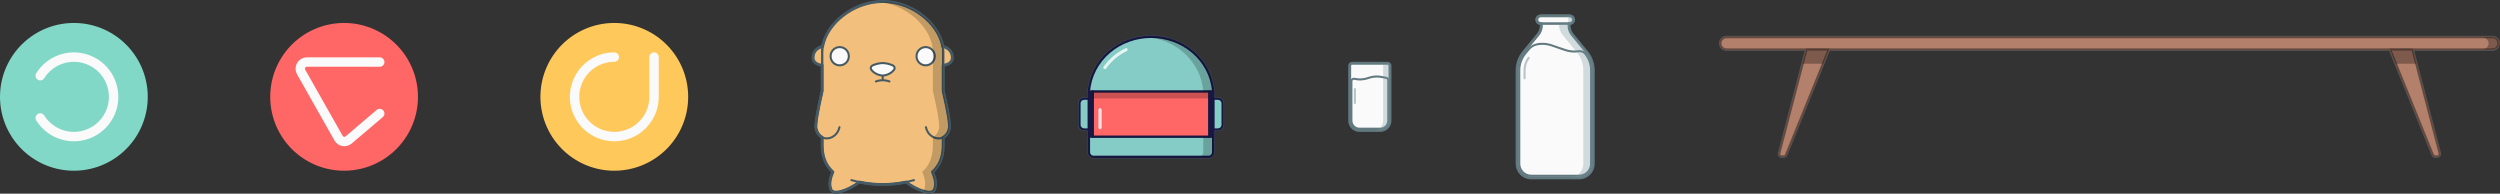 <svg xmlns="http://www.w3.org/2000/svg" width="2123.361" height="164.501" viewBox="0 0 2123.361 164.501">
  <rect x="0" y="0" width="2123.361" height="164.501" fill="#333333" stroke="none"/>
  <g id="design-asset-lines::major" stroke-width="2.5" stroke-linecap="round" stroke-linejoin="round">
    <path fill="#F2C07C" stroke="#455A64" d="M698.69 39.423c.897-5.32 3.253-10.366 6.27-14.75 3.046-4.428 6.882-8.36 11.12-11.637 8.532-6.595 18.9-10.732 29.683-11.61 2.953-.242 5.21-.233 8.16.022 2.665.23 5.277.654 7.878 1.27 5.248 1.247 10.295 3.26 14.973 5.937 4.662 2.667 8.986 6.01 12.697 9.902 3.684 3.863 6.87 8.38 8.99 13.318 1.05 2.445 1.82 4.918 2.263 7.548 4.282 1.016 7.565 3.674 8.112 8.33.125 1.06.14 2.05-.2 3.09-.33 1.017-.94 1.85-1.753 2.525-1.536 1.274-3.852 1.965-5.774 2.1v21.627c0 .114.04.216.066.323.975 4.07 1.877 8.152 2.713 12.25.63 3.094 1.223 6.193 1.72 9.312.224 1.41.428 2.82.59 4.237.135 1.165.245 2.33.278 3.503.015.517.016 1.03-.02 1.547-.038.506-.116.908-.243 1.397-.354 1.36-.852 2.61-1.625 3.798-.65 1-1.406 1.826-2.382 2.525-.22.158-.45.305-.684.44-.115.067-.232.132-.352.193l-.044.023c-.006.002-.017-.003-.017.01v7.004c0 5.214-.882 10.38-3.345 15.093-.835 1.6-1.812 3.07-2.963 4.46-.554.668-1.137 1.305-1.753 1.914-.305.3-.616.595-.935.88-.006.007-.05.038-.044.052.006.015.012.027.02.042.01.027.024.056.036.084l.075.17.15.352c.925 2.18 1.685 4.546 2.037 6.903.362 2.432.317 5.062-.708 7.396-.613 1.395-1.833 1.972-3.228 2.166-1.814.252-3.865-.142-5.574-.606-5.035-1.37-11.18-4.646-15.208-7.926-13.162 2.803-26.766 2.803-39.928 0-4.028 3.28-10.172 6.556-15.208 7.926-1.71.465-3.76.858-5.574.605-1.395-.195-2.615-.772-3.227-2.167-1.026-2.335-1.07-4.965-.708-7.396.352-2.358 1.112-4.725 2.038-6.905l.15-.353.076-.17.037-.085.018-.042c.007-.014-.04-.046-.047-.052-.32-.285-.63-.58-.936-.88-.617-.61-1.2-1.246-1.752-1.914-1.15-1.392-2.127-2.862-2.963-4.463-2.46-4.714-3.342-9.875-3.342-15.087v-.237-.473-.945-2.75-1.373-.688-.344-.172-.02-.004c0-.004-.003-.003-.004-.004l-.02-.01c-.016-.01-.03-.017-.046-.024-.12-.062-.236-.126-.352-.192-.235-.138-.462-.284-.683-.442-.977-.7-1.73-1.526-2.382-2.528-.77-1.19-1.268-2.438-1.62-3.8-.128-.488-.205-.888-.24-1.393-.038-.518-.038-1.033-.022-1.55.034-1.173.144-2.337.278-3.502.163-1.417.367-2.827.59-4.236.497-3.116 1.09-6.214 1.72-9.306.836-4.1 1.74-8.182 2.714-12.25.025-.108.065-.21.065-.325v-.07-.288-.573-1.148-2.294-17.254c-1.922-.136-4.237-.827-5.773-2.1-.814-.675-1.425-1.51-1.755-2.527-.338-1.04-.324-2.03-.2-3.086.55-4.652 3.832-7.31 8.116-8.327z"/>
    <path fill="#FAFAFA" stroke="#455A64" d="M2030.04 41.974l19.684 48.494 9.843 24.247 4.92 12.123 1.23 3.03.616 1.517c.102.25.21.488.383.703.182.223.388.393.644.526.564.296 1.004.236 1.59.236h.818c.27 0 .54.006.808-.06 1.12-.274 1.8-1.413 1.507-2.53-7.697-29.43-15.396-58.857-23.094-88.287H2116.397c.467 0 .932.012 1.4-.062.486-.076.937-.217 1.383-.43 1.854-.88 2.988-2.777 2.93-4.82-.058-2.052-1.314-3.89-3.23-4.654-1.05-.418-1.726-.36-2.806-.36H1466.38c-.468 0-.92.05-1.372.17-.986.26-1.868.814-2.538 1.583-1.31 1.503-1.636 3.626-.854 5.457.804 1.88 2.634 3.116 4.688 3.116h68.016l-23.093 88.288c-.293 1.117.387 2.256 1.507 2.53.27.065.535.06.807.06h.816c.587 0 1.027.06 1.59-.236.258-.134.464-.304.646-.526.174-.215.28-.453.383-.703l.615-1.516 1.23-3.032 4.92-12.123 9.843-24.247 19.685-48.494h476.772z"/>
    <path fill="#FAFAFA" stroke="#62797F" d="M1332.682 20.037c.542 0 .873.002 1.4-.16.497-.15.915-.38 1.306-.724.718-.63 1.136-1.53 1.113-2.494-.022-.972-.49-1.855-1.24-2.454-.403-.32-.828-.53-1.325-.66-.533-.138-.864-.117-1.403-.117h-22.968c-.47 0-.938-.03-1.41.05-.495.082-.93.246-1.354.517-.815.523-1.383 1.364-1.508 2.337-.122.945.192 1.87.832 2.568.678.735 1.644 1.134 2.635 1.134h.326c0 1.952.082 3.135-.477 5.06-.242.832-.565 1.616-.98 2.378-.44.813-.85 1.378-1.435 2.09-2.162 2.635-4.323 5.268-6.485 7.9l-3.242 3.952-1.62 1.975c-.538.654-1.082 1.3-1.584 1.98-2.04 2.767-3.462 5.937-4.17 9.298-.355 1.676-.52 3.343-.52 5.054V139.013c0 .803.073 1.588.23 2.376.337 1.7 1.04 3.31 2.057 4.714 2.07 2.857 5.284 4.657 8.803 4.93.716.055 1.753.035 2.47.035h38.354c.934 0 1.482.01 2.412-.125.832-.12 1.632-.322 2.423-.613 1.668-.612 3.18-1.588 4.426-2.855 1.243-1.266 2.19-2.79 2.774-4.466.276-.79.465-1.59.57-2.42.118-.914.1-1.51.1-2.426v-40.91-20.468-10.233-5.117c0-1.957.045-3.124-.224-5.075-.468-3.41-1.663-6.677-3.505-9.585-1.013-1.6-1.885-2.58-3.08-4.036-1.08-1.318-2.16-2.635-3.242-3.952-2.16-2.634-4.323-5.268-6.485-7.902-.254-.31-1.365-1.655-1.604-1.977-.513-.69-.94-1.416-1.295-2.2-.71-1.56-1.076-3.252-1.076-4.966-.002-.57-.002-1.138-.002-1.707zM1148.423 53.724h30.087c1.14 0 2.065.925 2.065 2.065v46.722c0 4.563-3.7 8.262-8.262 8.262h-17.694c-4.564 0-8.263-3.698-8.263-8.262V55.79c0-1.142.926-2.066 2.066-2.066z"/>
    <path fill="#FAFAFA" stroke="#455A64" d="M924.862 83.888h-3.186c-.377 0-.753-.018-1.13.016-1.472.127-2.75 1.058-3.32 2.418-.328.776-.312 1.273-.312 2.085v17.32c0 .347.014.688.086 1.03.077.362.2.697.372 1.026.688 1.307 2.04 2.12 3.516 2.12h3.974v18.846c0 .583-.022.938.13 1.517.14.543.37 1.007.717 1.45.658.84 1.624 1.378 2.686 1.497.258.03.515.022.773.022H1025.863c.252 0 .504.01.757-.003 2.12-.1 3.79-1.848 3.79-3.972V116.12v-6.215h3.973c1.478 0 2.83-.815 3.517-2.123.173-.328.294-.665.37-1.027.074-.342.087-.682.087-1.03v-2.183-8.63-4.316-2.19c0-.81.016-1.308-.312-2.084-.574-1.36-1.852-2.29-3.324-2.416-.376-.033-.752-.016-1.128-.016H1030.41v-6.214c-.914-12.578-6.82-24.085-16.09-32.49-9.268-8.398-21.286-13.183-33.705-13.843-13.426-.712-26.877 3.418-37.4 11.908-10.53 8.497-17.366 20.8-18.354 34.426.002 2.072.002 4.143.002 6.214z"/>
  </g>
  <g id="icons" stroke-linecap="round" stroke-linejoin="round">
    <path fill="#FFC85A" stroke="#FFC85A" stroke-width="4" d="M494.49 136.54c6.846 3.438 14.266 5.546 21.897 6.222 8.268.733 16.596-.235 24.475-2.847 7.88-2.612 15.138-6.81 21.332-12.336 5.716-5.102 10.408-11.225 13.846-18.07 3.438-6.848 5.546-14.267 6.222-21.898.732-8.268-.237-16.596-2.848-24.475-2.61-7.88-6.81-15.138-12.335-21.332-5.102-5.717-11.225-10.41-18.07-13.846-6.848-3.44-14.268-5.547-21.898-6.223-8.27-.733-16.596.236-24.475 2.848s-15.138 6.81-21.332 12.335c-5.717 5.1-10.41 11.224-13.847 18.07-3.438 6.847-5.546 14.267-6.222 21.898-.732 8.268.236 16.596 2.848 24.475s6.81 15.138 12.335 21.332c5.1 5.716 11.224 10.407 18.07 13.845z"/>
    <path fill="#F66" stroke="#F66" stroke-width="4" d="M264.99 136.54c6.846 3.438 14.266 5.546 21.897 6.222 8.268.733 16.596-.235 24.475-2.847 7.88-2.612 15.138-6.81 21.332-12.336 5.717-5.102 10.41-11.225 13.847-18.07 3.44-6.848 5.547-14.267 6.223-21.898.732-8.268-.237-16.596-2.848-24.475-2.61-7.88-6.81-15.138-12.335-21.332-5.1-5.717-11.224-10.41-18.07-13.846-6.847-3.44-14.267-5.547-21.897-6.223-8.27-.733-16.596.236-24.475 2.848-7.88 2.61-15.138 6.81-21.332 12.335-5.717 5.1-10.41 11.224-13.846 18.07-3.438 6.847-5.546 14.267-6.222 21.898-.732 8.268.236 16.596 2.848 24.475s6.81 15.138 12.335 21.332c5.1 5.716 11.224 10.407 18.07 13.845z"/>
    <path fill="#82D8C7" stroke="#82D8C7" stroke-width="4" d="M35.49 136.54c6.846 3.438 14.266 5.546 21.897 6.222 8.268.733 16.596-.235 24.475-2.847 7.88-2.612 15.137-6.81 21.332-12.336 5.716-5.102 10.408-11.225 13.846-18.07 3.438-6.848 5.546-14.267 6.222-21.898.732-8.268-.237-16.596-2.848-24.475-2.61-7.88-6.81-15.138-12.335-21.332-5.102-5.717-11.225-10.41-18.07-13.846-6.848-3.44-14.268-5.547-21.898-6.223-8.268-.733-16.597.236-24.475 2.848-7.88 2.61-15.138 6.81-21.332 12.335-5.717 5.1-10.41 11.223-13.846 18.07-3.44 6.846-5.547 14.266-6.223 21.897-.732 8.268.236 16.596 2.848 24.475s6.81 15.138 12.335 21.332c5.1 5.717 11.224 10.408 18.07 13.846z"/>
    <path fill="#FFC85A" stroke="#FAFAFA" stroke-width="8" d="M521.75 48.5c-13.65 0-25.957 8.222-31.18 20.833-5.225 12.61-2.337 27.128 7.315 36.78s24.17 12.54 36.78 7.316c12.612-5.225 20.834-17.532 20.834-31.182v-33.75"/>
    <path fill="#F66" stroke="#FAFAFA" stroke-width="8" d="M322.514 96.405c-8.796 7.48-17.592 14.964-26.388 22.445-2.7 2.298-6.827 1.566-8.573-1.52l-31.807-56.207c-.99-1.748-.976-3.89.037-5.625 1.012-1.735 2.87-2.802 4.878-2.802h61.854"/>
    <path fill="#82D8C7" stroke="#FAFAFA" stroke-width="8" d="M34.174 64.29c8.003-12.734 23.467-18.636 37.92-14.472C86.547 53.983 96.5 67.208 96.5 82.248s-9.953 28.267-24.405 32.432c-14.453 4.164-29.917-1.737-37.92-14.473"/>
  </g>
  <g id="design-asset-lines::minor">
    <path fill="#85CCC6" stroke="#171742" stroke-width="1.75" stroke-linecap="round" stroke-linejoin="round" d="M1034.384 109.904h-3.974V83.888h3.974c2.195 0 3.974 1.78 3.974 3.975v18.067c0 2.195-1.78 3.974-3.974 3.974zM920.89 109.904h3.973V83.888h-3.974c-2.196 0-3.975 1.78-3.975 3.975v18.067c0 2.195 1.78 3.974 3.974 3.974z"/>
    <path fill="#85CCC6" stroke="#171742" stroke-width="2" stroke-miterlimit="10" d="M1030.41 129.26V116.12 77.674c-.95-13.1-7.312-25.01-17.208-33.474-9.89-8.458-22.625-12.938-35.566-12.938s-25.676 4.48-35.566 12.94c-9.896 8.463-16.257 20.372-17.208 33.472V129.26c0 2.196 1.78 3.976 3.974 3.976h97.6c2.195 0 3.974-1.78 3.974-3.975z"/>
    <path fill="#F66" stroke="#161741" stroke-width="2" stroke-miterlimit="10" d="M928.045 77.674h99.183v38.444h-99.183z"/>
    <path fill="#171742" stroke="#171742" stroke-width="1.75" stroke-linecap="round" stroke-linejoin="round" d="M924.862 77.674v38.445h3.183V77.673z"/>
    <path fill="none" stroke="#62797F" stroke-width="1.75" stroke-linecap="round" stroke-linejoin="round" d="M1308.758 20.037h24.252c1.84 0 3.492-1.395 3.492-3.304s-1.653-3.304-3.492-3.304h-24.252c-1.84 0-3.492 1.394-3.492 3.303s1.652 3.304 3.492 3.304zM1346.44 45.647c1.683 2.078 2.976 4.44 3.818 6.978.425 1.28.728 2.573.916 3.91.216 1.536.216 2.482.216 4.027v76.464c0 .708.007 1.416 0 2.125-.005.572-.058 1.134-.158 1.697-.22 1.237-.633 2.345-1.275 3.426-1.333 2.24-3.47 3.887-5.98 4.603-.577.164-1.16.276-1.757.338-.634.063-1.265.052-1.896.052h-37.662c-.737 0-1.474.01-2.21 0-5.382-.073-9.782-4.31-10.06-9.685-.016-.296-.014-.593-.014-.89v-1.047-2.093-4.187-8.37-16.745V72.91v-8.643-4.322c0-1.426.067-2.567.304-3.977.442-2.655 1.365-5.207 2.72-7.533.74-1.27 1.384-2.13 2.313-3.262.913-1.114 1.828-2.228 2.742-3.34 1.775-2.166 4.253-3.64 7-4.173 2.987-.58 6.057-.584 9.045-.02 1.74.33 2.7.668 4.368 1.24l4.304 1.47 4.304 1.47c.717.244 1.434.496 2.153.734.72.238 1.447.44 2.186.61 2.965.68 6.032.79 9.038.324 2.112-.325 4.24.497 5.587 2.16z"/>
    <path fill="none" stroke="#455A64" stroke-width="1.75" stroke-linecap="round" stroke-linejoin="round" d="M743.97 69.187c3.7-1.383 7.774-1.383 11.474 0M749.707 64.214v3.935M698.306 77.147s-6.46 26.623-5.217 32.055c2.877 12.568 17.48 9.984 19.92-1.175M801.108 77.147s6.46 26.623 5.217 32.055c-2.877 12.568-17.48 9.984-19.92-1.175"/>
    <circle fill="#FAFAFA" stroke="#455A64" stroke-width="1.75" stroke-linecap="round" stroke-linejoin="round" cx="713.208" cy="47.746" r="7.754"/>
    <circle fill="#FAFAFA" stroke="#455A64" stroke-width="1.75" stroke-linecap="round" stroke-linejoin="round" cx="786.206" cy="47.746" r="7.754"/>
    <path fill="none" stroke="#455A64" stroke-width="1.75" stroke-linecap="round" stroke-linejoin="round" d="M798.46 31.875c1.718 4 2.648 8.083 2.648 12.04v33.232c0 .002 6.46 26.623 5.217 32.055-.876 3.827-2.84 6.25-5.217 7.453v7.036c0 10.453-3.662 17.55-9.043 22.36 1.673 3.744 3.785 10.12 1.583 15.027-2.49 5.55-16.824-.613-23.977-6.437-13.16 2.803-26.765 2.803-39.927 0-7.152 5.823-21.486 11.985-23.977 6.437-2.203-4.906-.09-11.283 1.583-15.026-5.382-4.81-9.044-11.907-9.044-22.36 0-2.344 0-4.688.002-7.034-2.378-1.203-4.342-3.625-5.22-7.454-1.243-5.432 5.218-32.052 5.218-32.055V48.27v-4.354c0-3.957.93-8.04 2.648-12.04v-.002c6.82-15.88 26.046-30.45 48.752-30.625 22.707.175 41.935 14.745 48.754 30.625z"/>
    <path fill="#FAFAFA" stroke="#455A64" stroke-width="1.75" stroke-linecap="round" stroke-linejoin="round" d="M749.707 53.544c3.067.11 6.102.835 8.75 2.11 1.346.648 1.837 2.32.95 3.522-3.012 4.083-7.9 4.88-9.7 5.038-1.798-.156-6.687-.955-9.7-5.038-.887-1.202-.395-2.874.952-3.522 2.644-1.275 5.68-2 8.747-2.11z"/>
    <path fill="none" stroke="#455A64" stroke-width="1.75" stroke-linecap="round" stroke-linejoin="round" d="M723.14 152.99c17.358 5.004 35.777 5.004 53.134 0M800.723 39.423c3.01.714 7.977 2.872 8.188 9.346.174 5.313-5.61 6.544-7.802 6.7v-8.035-2.008s.008-1.338-.005-2.008c-.026-1.347-.157-2.67-.38-3.997zM698.306 55.47c-2.19-.156-7.976-1.387-7.803-6.7.21-6.475 5.178-8.633 8.188-9.347-.222 1.326-.353 2.65-.378 3.995-.013.67-.005 1.34-.005 2.01v10.041z"/>
    <path fill="#B2806B" stroke="#66493E" stroke-width="1.75" stroke-linecap="round" stroke-linejoin="round" d="M1466.3 41.974h650.703c2.848 0 5.107-2.338 5.107-5.163s-2.26-5.163-5.107-5.163H1466.3c-2.848 0-5.107 2.338-5.107 5.164 0 2.826 2.26 5.164 5.106 5.164z"/>
    <path fill="#B2806B" stroke="#66493E" stroke-width="1.75" stroke-linecap="round" stroke-linejoin="round" d="M1511.222 130.262l23.093-88.288h18.95l-36.366 89.588c-.316.778-1.073 1.29-1.914 1.29h-1.767c-1.353 0-2.34-1.28-1.998-2.59z"/>
    <path fill="none" stroke="#62797F" stroke-width="1.75" stroke-linecap="round" stroke-linejoin="round" d="M1177.443 66.13l-3.383-.63c-1.316-.246-2.062-.396-3.403-.48-2.296-.146-4.6.094-6.815.708-1.105.307-2.188.686-3.295.992-1.112.308-2.23.52-3.38.637-2.332.24-4.552.09-6.834-.435-1.294-.298-2.53.685-2.53 2.013v33.191c0 .26-.002.523.013.785.124 2.09 1.194 4 2.912 5.194.82.57 1.754.954 2.737 1.123.478.08.953.098 1.434.098h16.182c1.115 0 1.96.058 3.066-.25.988-.276 1.9-.772 2.67-1.45.79-.693 1.406-1.56 1.804-2.53.19-.464.324-.934.41-1.426.084-.487.1-.973.1-1.464v-7.29-26.76c-.003-.993-.712-1.847-1.69-2.03zM1332.682 20.037c0 1.963-.08 3.15.484 5.084.245.837.57 1.625.99 2.39.452.826.853 1.37 1.45 2.096l6.518 7.942 3.26 3.97c.543.663 1.086 1.325 1.63 1.986.538.656 1.083 1.307 1.584 1.995 2.03 2.793 3.437 5.992 4.12 9.378.358 1.776.475 3.277.475 5.084V137.097c0 .596.015 1.92-.013 2.515-.038.82-.157 1.616-.36 2.41-.435 1.71-1.24 3.3-2.358 4.66-2.23 2.717-5.526 4.314-9.04 4.385-.477.01-4.64.003-5.115.003H1305.463c-.476 0-4.64.008-5.115-.003-3.515-.07-6.81-1.668-9.04-4.385-1.12-1.36-1.925-2.95-2.36-4.66-.202-.794-.32-1.59-.36-2.41-.026-.596-.01-1.92-.01-2.515V95.972 75.396 65.108v-5.144c0-1.808.114-3.307.473-5.084.684-3.387 2.09-6.586 4.12-9.38.5-.688 1.046-1.338 1.585-1.995l1.63-1.985 3.26-3.97c2.172-2.648 4.346-5.295 6.52-7.943.595-.726.997-1.27 1.45-2.097.418-.765.743-1.552.99-2.388.564-1.934.482-3.122.482-5.085h23.595z"/>
    <path fill="#B2806B" stroke="#66493E" stroke-width="1.75" stroke-linecap="round" stroke-linejoin="round" d="M2072.082 130.262c-7.697-29.43-15.396-58.858-23.094-88.288h-18.948c12.12 29.863 24.243 59.725 36.364 89.588.316.778 1.073 1.29 1.914 1.29h1.766c1.353 0 2.34-1.28 1.998-2.59z"/>
    <path opacity=".2" d="M928.045 77.674h99.183v5.96h-99.183z"/>
    <path fill="#171742" stroke="#171742" stroke-width="1.75" stroke-linecap="round" stroke-linejoin="round" d="M1027.228 77.674h3.183v38.444h-3.182z"/>
  </g>
  <g id="design-asset-lines::shadows">
    <path opacity=".3" fill="#748F99" d="M1166.53 110.774c2.678 0 5.18-1.29 6.73-3.472.776-1.09 1.275-2.35 1.455-3.676.087-.63.076-1.258.076-1.89v-1.983-15.735V68.28v-7.867-3.934c0-.2.01-.76-.018-.96-.045-.342-.157-.63-.354-.913-.387-.554-1.017-.883-1.692-.883h4.656c.388 0 .774-.006 1.16 0 .406.006.743.108 1.085.328.343.22.613.54.776.914.18.412.172.678.172 1.11V100.325c0 .772.01 1.545-.002 2.317-.05 3.195-1.932 6.066-4.84 7.39-.72.327-1.448.54-2.23.654-.752.11-1.502.086-2.257.086h-4.716z"/>
    <path opacity=".2" d="M1030.41 129.26V116.12H1022v12.004c0 .408.008.816 0 1.225-.01.4-.074.776-.2 1.156-.515 1.568-1.947 2.655-3.597 2.73h8.17c.294 0 .582-.02.87-.082.617-.127 1.134-.366 1.63-.75.97-.752 1.537-1.91 1.537-3.14z"/>
    <path opacity=".3" fill="#748F99" d="M1332.77 151.07c6.31 0 11.544-4.882 11.983-11.177.05-.73.03-1.454.03-2.182v-2.262-4.524-9.05-36.05-18.027-4.502c0-.585.006-3.903-.015-4.488-.104-3.02-.775-5.99-1.98-8.76-.605-1.394-1.326-2.7-2.182-3.954-.42-.615-.867-1.205-1.34-1.78-.476-.58-.952-1.162-1.43-1.743l-5.723-6.972-2.86-3.483-1.43-1.742c-.473-.577-.963-1.14-1.392-1.754-.866-1.243-1.49-2.638-1.838-4.113-.173-.735-.275-1.47-.31-2.225-.017-.372-.012-1.873-.012-2.245h8.381c.01 0 .03-.012.03.01v1.7c0 1.58.31 3.143.915 4.6.305.735.673 1.423 1.115 2.084.437.652.946 1.242 1.442 1.846l5.983 7.29 2.99 3.642c.275.336 2.708 3.295 2.977 3.64 1.944 2.49 3.38 5.34 4.22 8.387.423 1.53.688 3.067.804 4.65.057.78.063 1.556.063 2.335v77.851c0 .75.012 1.5-.067 2.25-.08.763-.23 1.5-.454 2.234-.476 1.558-1.26 3.003-2.31 4.248-2.08 2.466-5.058 3.988-8.275 4.233-.756.057-1.51.034-2.266.034h-7.052z"/>
    <path opacity=".3" fill="#748F99" d="M1328.67 13.43c1.84 0 3.492 1.394 3.492 3.303s-1.652 3.304-3.492 3.304h3.65c.395 0 .79.02 1.187-.034 1.644-.224 2.995-1.556 2.995-3.27s-1.353-3.047-2.996-3.27c-.396-.054-.79-.034-1.188-.034h-3.648z"/>
    <path opacity=".3" d="M2034.974 54.132l-4.934-12.158h18.948l3.18 12.158zM1548.33 54.132l4.934-12.158h-18.95l-3.18 12.158zM2107.957 31.647c1.428 0 2.854.48 3.953 1.417 1.1.937 1.792 2.276 1.792 3.747s-.692 2.81-1.793 3.748c-1.1.936-2.525 1.417-3.953 1.417h6.372c.705 0 1.41.01 2.117 0 1.416-.018 2.822-.507 3.903-1.443 1.085-.94 1.76-2.26 1.76-3.72s-.675-2.78-1.76-3.72c-1.082-.936-2.49-1.425-3.905-1.443-.705-.01-1.41 0-2.117 0h-2.126c-1.415-.003-2.83-.003-4.245-.003z"/>
    <path opacity=".2" d="M798.46 31.875c1.72 4.01 2.648 7.946 2.648 12.337v32.92c0 .01 0 .02.004.03l.076.315c.138.575.273 1.15.408 1.727.52 2.233 1.022 4.472 1.505 6.713.658 3.054 1.282 6.114 1.843 9.188.52 2.852 1.025 5.876 1.328 8.763.092.874.166 1.748.2 2.627.025.676.03 1.348-.037 2.022-.028.273-.073.543-.137.81-.115.485-.25.962-.412 1.433-.292.854-.655 1.658-1.125 2.43-.8 1.313-1.856 2.43-3.195 3.216-.157.092-.457-.012-.457.3v6.233c0 5.272-.596 10.098-2.924 14.974-.82 1.717-1.796 3.296-2.97 4.792-.563.714-1.157 1.394-1.79 2.045-.312.32-.633.633-.96.938l-.248.227-.125.112c-.023.02-.03.015-.015.05l.02.042c.053.118.105.237.157.357.975 2.255 1.776 4.71 2.14 7.155.192 1.307.265 2.592.145 3.912-.06.646-.162 1.28-.324 1.908-.14.544-.4 1.332-.667 1.833-1.683 3.166-7.27 1.73-9.615 1.005.397-.316.713-.718.936-1.213 2.202-4.906.09-11.283-1.583-15.026 5.38-4.81 9.043-11.907 9.043-22.36v-7.035c2.377-1.202 4.34-3.626 5.217-7.453 1.244-5.432-5.217-32.053-5.217-32.055V48.27v-4.354c0-3.957-.93-8.04-2.647-12.04l-.002-.002c-6.375-14.845-23.594-28.544-44.36-30.41 2.914-.263 5.207-.282 8.125-.056 2.716.21 5.378.622 8.03 1.234 5.29 1.223 10.385 3.226 15.105 5.902 4.706 2.668 9.076 6.027 12.822 9.94 3.71 3.876 6.928 8.426 9.06 13.39zM1030.41 77.674c-1.004-13.844-8.04-26.307-18.835-34.81-10.785-8.493-24.53-12.467-38.144-11.444 12.197.916 23.92 5.814 32.933 14.18 9.018 8.372 14.74 19.712 15.637 32.074h8.41z"/>
  </g>
  <g id="design-asset-lines::reflections">
    <path opacity=".5" fill="#748F99" d="M1150.77 88.38c.498 0 .9-.404.9-.9V75.65c0-.498-.402-.9-.9-.9-.497 0-.9.403-.9.9v11.83c0 .496.403.9.9.9z"/>
    <path opacity=".7" fill="#FFF" stroke="#FFF" stroke-linecap="round" stroke-linejoin="round" d="M957.215 41.86c.187.41.01.894-.397 1.087-1.195.568-2.364 1.185-3.504 1.85-2.54 1.48-4.938 3.205-7.146 5.146-2.17 1.91-4.156 4.03-5.91 6.327-.408.537-.805 1.083-1.19 1.64-.255.37-.76.467-1.135.218-.385-.255-.486-.777-.223-1.158.398-.578.81-1.146 1.236-1.703 1.82-2.384 3.88-4.584 6.13-6.565 2.29-2.012 4.774-3.797 7.406-5.333 1.18-.69 2.392-1.33 3.628-1.916.416-.198.914-.016 1.105.405M934.316 109.284c.28 0 .516-.157.67-.373.17-.233.23-.466.23-.75V93.4c0-.284-.06-.516-.23-.75-.154-.217-.39-.374-.67-.374-.278 0-.515.157-.67.373-.168.234-.23.466-.23.75v14.76c0 .284.062.517.23.75.155.216.392.374.67.374z"/>
    <path opacity=".5" fill="#748F99" d="M1299.077 49.634c.285-.386.218-.927-.153-1.232-.398-.327-.99-.253-1.296.16-2.368 3.205-3.646 7.084-3.646 11.068v6.826c0 .498.404.9.9.9.5 0 .902-.402.902-.9V59.63c0-3.598 1.154-7.102 3.293-9.996z"/>
  </g>
</svg>
